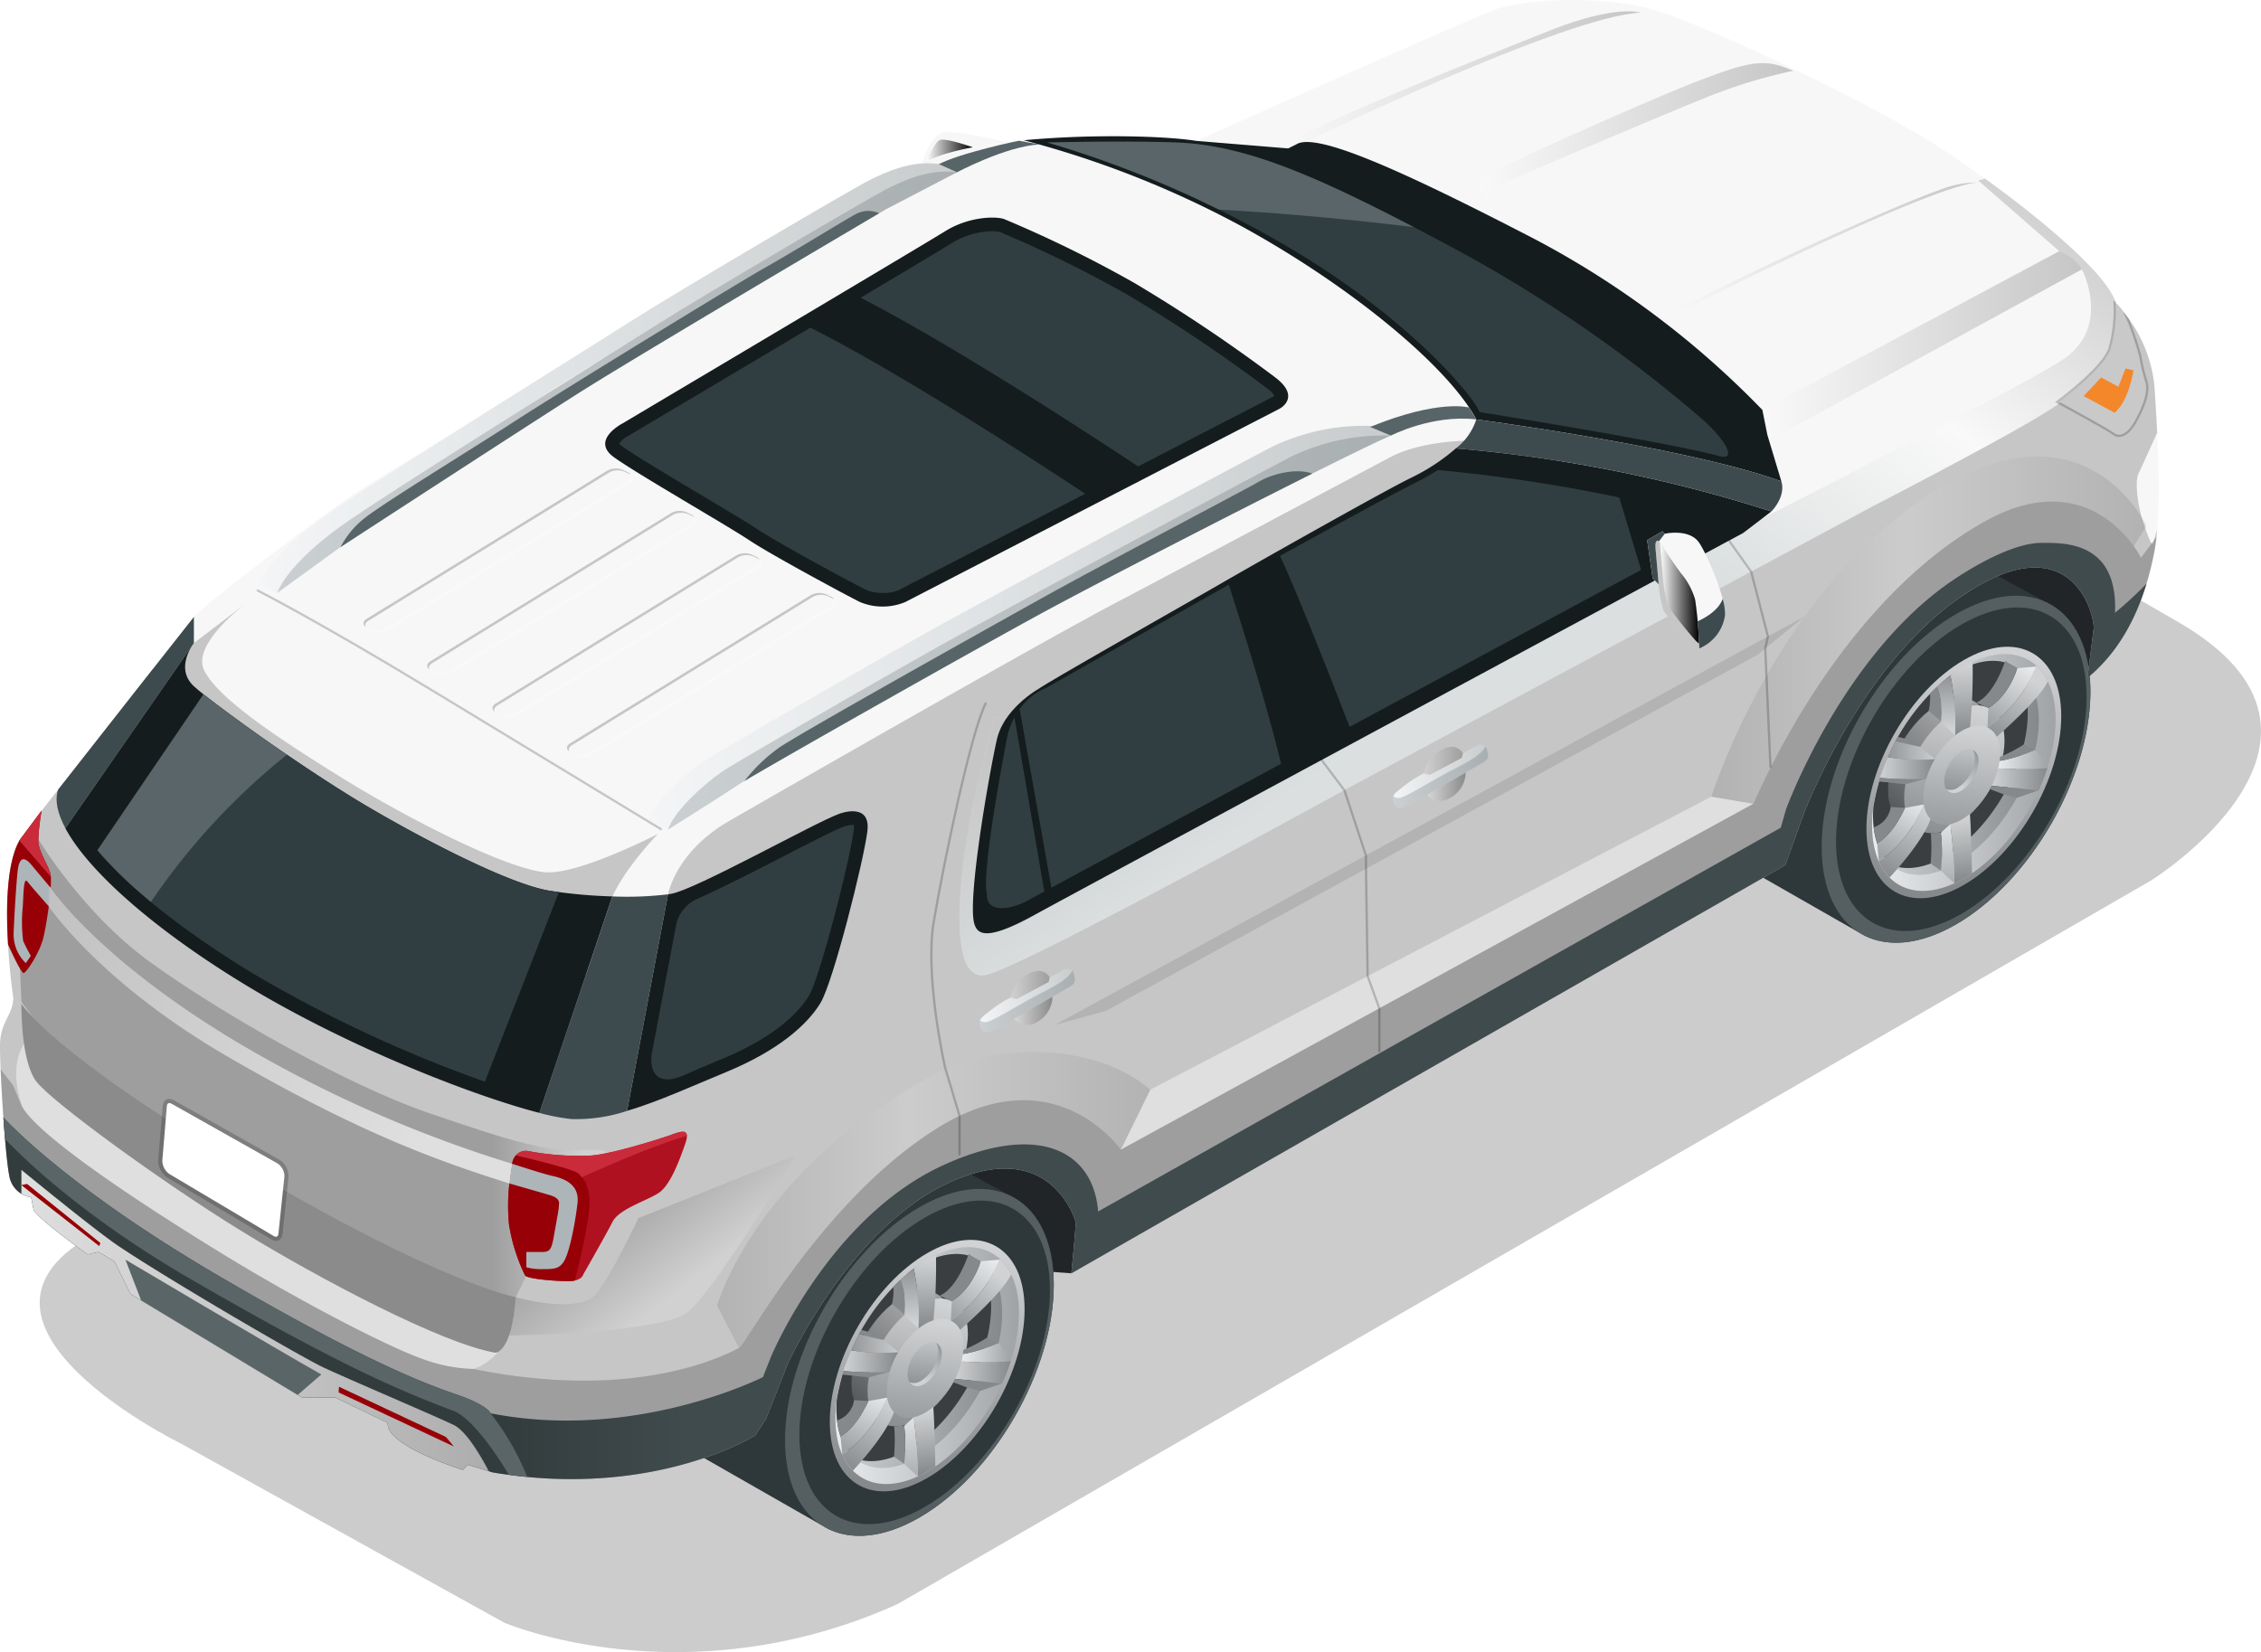 <svg xmlns="http://www.w3.org/2000/svg" xmlns:xlink="http://www.w3.org/1999/xlink" viewBox="0 0 366.535 267.888"><defs><style>.a{mask:url(#a);filter:url(#bf);}.ay,.b,.ba,.bb,.bc,.bg,.bi,.bl,.bm,.bn,.cj,.cl,.co{mix-blend-mode:multiply;}.b{fill:url(#c);}.c{isolation:isolate;}.ay,.bb,.bc,.bg,.bh,.bi,.bj,.bm,.bn,.bu,.cj,.cl,.co,.d{opacity:0.2;}.e{fill:#222527;}.f{fill:#2e373a;}.g{fill:#555e61;}.h{fill:url(#d);}.i{fill:url(#e);}.j{fill:url(#f);}.k{fill:#3b3e40;}.l{fill:url(#g);}.m{fill:url(#h);}.n{fill:url(#i);}.o{fill:url(#j);}.p{fill:url(#k);}.q{fill:url(#l);}.r{fill:url(#m);}.s{fill:url(#n);}.t{fill:url(#o);}.u{fill:url(#p);}.v{fill:url(#q);}.w{fill:url(#r);}.x{fill:#86898b;}.y{fill:url(#s);}.z{fill:url(#t);}.aa{fill:url(#u);}.ab{fill:url(#v);}.ac{fill:url(#w);}.ad{fill:url(#x);}.ae{fill:url(#y);}.af{fill:url(#z);}.ag{fill:url(#aa);}.ah{fill:url(#ab);}.ai{fill:url(#ac);}.aj{fill:url(#ad);}.ak{fill:url(#ae);}.al{fill:url(#af);}.am{fill:url(#ag);}.an{fill:url(#ah);}.ao{fill:url(#ai);}.ap{fill:url(#aj);}.aq{fill:url(#ak);}.ar{fill:url(#al);}.as{fill:url(#am);}.at{fill:url(#an);}.au{fill:url(#ao);}.av{fill:url(#ap);}.aw{fill:url(#aq);}.ax{fill:#f7f7f7;}.az{fill:url(#ar);}.ba,.bd,.be{opacity:0.1;}.bb{fill:url(#as);}.bc{fill:url(#at);}.bd,.be,.bh,.bj,.bk,.cm,.cp{mix-blend-mode:screen;}.bd{fill:url(#au);}.bf{fill:url(#av);}.bg{fill:url(#aw);}.bh{fill:url(#ax);}.bi{fill:url(#ay);}.bj{fill:url(#az);}.bk,.bu,.cq{fill:#fff;}.bk,.bl,.cm,.cp{opacity:0.3;}.bm{fill:url(#ba);}.bn{fill:url(#bb);}.bo{fill:url(#bc);}.bp{fill:#5a6567;}.bq{fill:url(#bd);}.br{fill:#141c1e;}.bs,.cj{fill:#303e42;}.bt{fill:#3d4b4f;}.bv{fill:#c9c9ca;}.bw{fill:#f4872a;}.bx{mask:url(#be);}.by{fill:url(#bg);}.bz{fill:#b01120;}.ca{fill:#960006;}.cb{fill:#aeb5b9;}.cc{fill:#ca2b3a;}.cd{fill:#576569;}.ce{fill:url(#bh);}.cf{fill:url(#bi);}.cg{fill:url(#bj);}.ch{fill:url(#bk);}.ci{fill:url(#bl);}.ck{fill:url(#bm);}.cl{fill:url(#bn);}.cm{fill:url(#bo);}.cn{fill:url(#bp);}.co{fill:url(#bq);}.cp{fill:url(#br);}.cr{filter:url(#b);}</style><filter id="b" x="333.829" y="-8171.555" width="14.089" height="32766" filterUnits="userSpaceOnUse" color-interpolation-filters="sRGB"><feFlood flood-color="#fff" result="bg"/><feBlend in="SourceGraphic" in2="bg"/></filter><mask id="a" x="333.829" y="-8171.555" width="14.089" height="32766" maskUnits="userSpaceOnUse"><g class="cr"/></mask><linearGradient id="c" x1="345.043" y1="57.268" x2="338.322" y2="69.722" gradientUnits="userSpaceOnUse"><stop offset="0" stop-color="#fff"/><stop offset="0.086" stop-color="#f5f5f5"/><stop offset="0.233" stop-color="#d9d9d9"/><stop offset="0.425" stop-color="#ababab"/><stop offset="0.654" stop-color="#6c6c6c"/><stop offset="0.912" stop-color="#1d1d1d"/><stop offset="1"/></linearGradient><linearGradient id="d" x1="151.317" y1="201.969" x2="149.325" y2="240.52" gradientUnits="userSpaceOnUse"><stop offset="0" stop-color="#d0d2d4"/><stop offset="1" stop-color="#86898b"/></linearGradient><linearGradient id="e" x1="135.438" y1="221.425" x2="165.186" y2="221.425" gradientUnits="userSpaceOnUse"><stop offset="0" stop-color="#eaecee"/><stop offset="1" stop-color="#a0a3a5"/></linearGradient><linearGradient id="f" x1="135.592" y1="220.677" x2="162.465" y2="220.677" xlink:href="#d"/><linearGradient id="g" x1="149.689" y1="215.039" x2="139.393" y2="228.555" gradientUnits="userSpaceOnUse"><stop offset="0" stop-color="#9ea0a2"/><stop offset="1" stop-color="#545759"/></linearGradient><linearGradient id="h" x1="151.223" y1="211.001" x2="145.702" y2="233.318" xlink:href="#d"/><linearGradient id="i" x1="150.796" y1="214.446" x2="148.413" y2="235.891" xlink:href="#d"/><linearGradient id="j" x1="150.634" y1="215.269" x2="149.316" y2="225.96" xlink:href="#d"/><linearGradient id="k" x1="149.441" y1="223.64" x2="153.244" y2="216.865" xlink:href="#d"/><linearGradient id="l" x1="143.805" y1="227.098" x2="137.33" y2="238.542" xlink:href="#d"/><linearGradient id="m" x1="149.461" y1="228.952" x2="150.667" y2="238.969" xlink:href="#d"/><linearGradient id="n" x1="154.81" y1="222.493" x2="163.864" y2="222.493" xlink:href="#d"/><linearGradient id="o" x1="161.605" y1="206.749" x2="154.677" y2="216.765" xlink:href="#d"/><linearGradient id="p" x1="149.927" y1="204.086" x2="150.229" y2="215.42" xlink:href="#d"/><linearGradient id="q" x1="136.717" y1="220.725" x2="145.627" y2="220.725" xlink:href="#d"/><linearGradient id="r" x1="155.867" y1="219.32" x2="163.868" y2="219.32" xlink:href="#e"/><linearGradient id="s" x1="161.293" y1="203.97" x2="154.357" y2="213.18" xlink:href="#e"/><linearGradient id="t" x1="147.64" y1="214.378" x2="147.193" y2="204.236" xlink:href="#d"/><linearGradient id="u" x1="146.426" y1="217.876" x2="135.909" y2="217.765" xlink:href="#d"/><linearGradient id="v" x1="142.596" y1="225.243" x2="137.339" y2="234.825" xlink:href="#e"/><linearGradient id="w" x1="147.33" y1="228.186" x2="147.815" y2="241.239" xlink:href="#e"/><linearGradient id="x" x1="319.366" y1="105.798" x2="317.374" y2="144.348" xlink:href="#d"/><linearGradient id="y" x1="303.488" y1="125.254" x2="333.236" y2="125.254" xlink:href="#e"/><linearGradient id="z" x1="303.642" y1="124.506" x2="330.515" y2="124.506" xlink:href="#d"/><linearGradient id="aa" x1="317.738" y1="118.867" x2="307.442" y2="132.384" xlink:href="#g"/><linearGradient id="ab" x1="319.273" y1="114.83" x2="313.751" y2="137.146" xlink:href="#d"/><linearGradient id="ac" x1="318.845" y1="118.274" x2="316.462" y2="139.719" xlink:href="#d"/><linearGradient id="ad" x1="318.683" y1="119.097" x2="317.365" y2="129.79" xlink:href="#d"/><linearGradient id="ae" x1="317.491" y1="127.468" x2="321.293" y2="120.692" xlink:href="#d"/><linearGradient id="af" x1="311.855" y1="130.926" x2="305.38" y2="142.37" xlink:href="#d"/><linearGradient id="ag" x1="317.51" y1="132.78" x2="318.716" y2="142.796" xlink:href="#d"/><linearGradient id="ah" x1="322.859" y1="126.323" x2="331.913" y2="126.323" xlink:href="#d"/><linearGradient id="ai" x1="329.654" y1="110.578" x2="322.726" y2="120.594" xlink:href="#d"/><linearGradient id="aj" x1="317.977" y1="107.914" x2="318.278" y2="119.247" xlink:href="#d"/><linearGradient id="ak" x1="304.766" y1="124.553" x2="313.675" y2="124.553" xlink:href="#d"/><linearGradient id="al" x1="323.916" y1="123.148" x2="331.916" y2="123.148" xlink:href="#e"/><linearGradient id="am" x1="329.341" y1="107.798" x2="322.406" y2="117.008" xlink:href="#e"/><linearGradient id="an" x1="315.69" y1="118.206" x2="315.243" y2="108.065" xlink:href="#d"/><linearGradient id="ao" x1="314.475" y1="121.705" x2="303.957" y2="121.593" xlink:href="#d"/><linearGradient id="ap" x1="310.646" y1="129.071" x2="305.388" y2="138.654" xlink:href="#e"/><linearGradient id="aq" x1="315.379" y1="132.016" x2="315.863" y2="145.067" xlink:href="#e"/><linearGradient id="ar" x1="184.794" y1="168.502" x2="278.958" y2="168.502" gradientUnits="userSpaceOnUse"><stop offset="0" stop-color="#dfdfdf"/><stop offset="1" stop-color="#adadad"/></linearGradient><linearGradient id="as" x1="339.734" y1="29.732" x2="286.788" y2="101.162" gradientUnits="userSpaceOnUse"><stop offset="0"/><stop offset="0.513" stop-color="#fff"/><stop offset="1" stop-color="#6a7c80"/></linearGradient><linearGradient id="at" x1="215.81" y1="123.846" x2="196.492" y2="96.304" gradientUnits="userSpaceOnUse"><stop offset="0" stop-color="#6a7c80"/><stop offset="1"/></linearGradient><linearGradient id="au" x1="277.441" y1="102.177" x2="347.972" y2="102.177" gradientUnits="userSpaceOnUse"><stop offset="0"/><stop offset="0.444" stop-color="#fff"/><stop offset="1"/></linearGradient><linearGradient id="av" x1="116.254" y1="194.581" x2="186.484" y2="194.581" xlink:href="#au"/><linearGradient id="aw" x1="270.261" y1="39.632" x2="321.069" y2="39.632" gradientUnits="userSpaceOnUse"><stop offset="0" stop-color="#fff"/><stop offset="1"/></linearGradient><linearGradient id="ax" x1="239.861" y1="21.364" x2="290.685" y2="21.364" xlink:href="#aw"/><linearGradient id="ay" x1="207.362" y1="12.888" x2="266.003" y2="12.888" xlink:href="#aw"/><linearGradient id="az" x1="285.702" y1="56.071" x2="337.484" y2="56.071" xlink:href="#aw"/><linearGradient id="ba" x1="110.971" y1="208.722" x2="99.177" y2="193.427" xlink:href="#aw"/><linearGradient id="bb" x1="94.501" y1="172.13" x2="79.76" y2="172.13" xlink:href="#aw"/><linearGradient id="bc" x1="81.805" y1="163.925" x2="111.043" y2="163.925" gradientUnits="userSpaceOnUse"><stop offset="0" stop-color="#333c3d"/><stop offset="1" stop-color="#404b4d"/></linearGradient><linearGradient id="bd" x1="3.47" y1="214.121" x2="79.232" y2="214.121" xlink:href="#ar"/><filter id="bf" x="333.829" y="49.119" width="14.089" height="21.368" filterUnits="userSpaceOnUse" color-interpolation-filters="sRGB"><feFlood flood-color="#fff" result="bg"/><feBlend in="SourceGraphic" in2="bg"/></filter><mask id="be" x="333.829" y="49.119" width="14.089" height="21.368" maskUnits="userSpaceOnUse"><g class="a"><path class="b" d="M342.137,56.614c-1.115,3.249-8.308,8.54-8.308,8.54s8.168,4.457,8.911,5.06,2.087.325,3.365-2.02,2.2-4.711,1.648-6.336a32.162,32.162,0,0,1-.975-4.13s-1.613-5.978-3.053-7.793c-.447-.522-.743-.816-.743-.816A22.916,22.916,0,0,1,342.137,56.614Z"/></g></mask><linearGradient id="bg" x1="345.043" y1="57.268" x2="338.322" y2="69.722" gradientUnits="userSpaceOnUse"><stop offset="0" stop-color="#fff"/><stop offset="1" stop-color="#fff"/></linearGradient><linearGradient id="bh" x1="105.135" y1="101.776" x2="225.489" y2="101.776" gradientUnits="userSpaceOnUse"><stop offset="0" stop-color="#f3f5f7"/><stop offset="1" stop-color="#c8cccd"/></linearGradient><linearGradient id="bi" x1="41.965" y1="61.309" x2="155.142" y2="61.309" xlink:href="#bh"/><linearGradient id="bj" x1="269.103" y1="96.182" x2="275.444" y2="96.182" xlink:href="#aw"/><linearGradient id="bk" x1="150.181" y1="24.4" x2="157.708" y2="24.4" xlink:href="#aw"/><linearGradient id="bl" x1="69.312" y1="183.887" x2="-36.829" y2="124.183" xlink:href="#ar"/><linearGradient id="bm" x1="225.801" y1="125.866" x2="241.238" y2="125.866" xlink:href="#bh"/><linearGradient id="bn" x1="230.791" y1="123.371" x2="237.155" y2="123.371" xlink:href="#aw"/><linearGradient id="bo" x1="231.381" y1="127.559" x2="237.604" y2="127.559" xlink:href="#aw"/><linearGradient id="bp" x1="158.823" y1="162.211" x2="174.261" y2="162.211" xlink:href="#bh"/><linearGradient id="bq" x1="163.812" y1="159.715" x2="170.177" y2="159.715" xlink:href="#aw"/><linearGradient id="br" x1="164.403" y1="163.903" x2="170.626" y2="163.903" xlink:href="#aw"/></defs><title>suv</title><g class="c"><path class="d" d="M353.1,100.849,270.687,53.264,20.872,197.5C-16,211.949,29.388,234.1,29.388,234.1l52.367,29.014s29.295,12.533,63.766-3.029l203.22-117.334S385.689,119.663,353.1,100.849Z"/><path class="e" d="M338.453,109.729,314.766,96.978s11.05-9.356,19.952-4.715S339.622,106.3,338.453,109.729Z"/><path class="e" d="M168.167,187.754c-8.863-2.223-14.256,2.222-14.256,2.222L168.592,206.1l5.092.353.051-.1s2.9-7.913,2.945-8.038A10.573,10.573,0,0,0,168.167,187.754Z"/><path class="f" d="M170.831,208.323c0-7.459-2.811-12.533-7.278-14.558l-15.14-8.248c-3.271-.242-8.774,1.326-12.793,3.647-12.461,7.2-23.624,19.191-25.964,34.271-.133.857.257,8.829-.069,10.358.044.031.091.066.139.1l24.489,13.991c3.89,1.936,9.1,1.482,14.833-1.826C161.076,239.111,170.832,222.215,170.831,208.323Z"/><path class="g" d="M170.831,208.323c0,13.892-9.755,30.787-21.783,37.731s-21.785,1.314-21.785-12.578,9.754-30.785,21.782-37.73S170.832,194.43,170.831,208.323Z"/><path class="f" d="M170.215,209.173c0,12.954-9.093,28.7-20.311,35.182s-20.311,1.227-20.311-11.73,9.093-28.705,20.311-35.181S170.215,196.217,170.215,209.173Z"/><path class="h" d="M166.1,212.31c0,10.069-7.067,22.314-15.789,27.35s-15.791.954-15.791-9.117,7.071-22.314,15.791-27.35S166.1,202.239,166.1,212.31Z"/><path class="i" d="M165.186,212.838c0,9.485-6.659,21.02-14.874,25.762s-14.874.9-14.874-8.586,6.66-21.02,14.874-25.765S165.186,203.352,165.186,212.838Z"/><path class="j" d="M149.029,236.194c7.422-4.284,13.436-14.7,13.436-23.274s-6.014-12.042-13.436-7.76c-.4.228-.788.487-1.176.748a34.225,34.225,0,0,0-12.2,21.079c-.037.486-.062.971-.062,1.449C135.592,237.006,141.608,240.478,149.029,236.194Z"/><path class="k" d="M160.675,211.812c0-3.651-1.094-6.373-2.921-7.97-2.348-.962-5.393-.6-8.725,1.317-.4.228-.788.487-1.176.748a34.225,34.225,0,0,0-12.2,21.079c-.037.486-.062.971-.062,1.449,0,3.65,1.094,6.373,2.922,7.969,2.347.963,5.395.606,8.727-1.318C154.661,230.8,160.675,220.382,160.675,211.812Z"/><path class="l" d="M154.3,215.035c0,5.118-3.64,11.338-8.132,13.9s-8.135.481-8.135-4.635,3.641-11.339,8.135-13.9S154.3,209.917,154.3,215.035Z"/><path class="m" d="M156.907,216.272c0,5.116-3.639,11.336-8.133,13.9s-8.134.483-8.134-4.635,3.641-11.336,8.134-13.9S156.907,211.153,156.907,216.272Z"/><path class="n" d="M156.2,218.271a13.768,13.768,0,0,1-6.227,10.786c-3.438,1.983-6.226.373-6.226-3.6a13.768,13.768,0,0,1,6.226-10.786C153.411,212.69,156.2,214.3,156.2,218.271Z"/><path class="o" d="M152.685,219.588a6.145,6.145,0,0,1-2.78,4.815c-1.537.888-2.782.169-2.782-1.606a6.15,6.15,0,0,1,2.782-4.818C151.439,217.1,152.685,217.815,152.685,219.588Z"/><path class="p" d="M151.749,217.742a2.373,2.373,0,0,1,.353,1.33,6.148,6.148,0,0,1-2.78,4.817,2.02,2.02,0,0,1-1.846.238c.474.722,1.378.883,2.43.274a6.145,6.145,0,0,0,2.78-4.815A1.865,1.865,0,0,0,151.749,217.742Z"/><path class="q" d="M138.271,238.455c1.067-1.14,5.377-5.891,6.654-9.476a4.291,4.291,0,0,1-1.086-2.367c-.508,1.223-2.951,6.619-7.333,9.179A8.7,8.7,0,0,0,138.271,238.455Z"/><path class="r" d="M150.312,238.6c.445-.257.886-.537,1.32-.833-.038-2.311-.138-7.119-.34-9.641a9.945,9.945,0,0,1-1.321.931,6.6,6.6,0,0,1-1.853.743,80.184,80.184,0,0,1,.668,9.594C149.288,239.159,149.8,238.9,150.312,238.6Z"/><path class="s" d="M163.864,220.678a55.894,55.894,0,0,1-8,.077,13.879,13.879,0,0,1-1.058,2.839c1.308.115,6.162.552,7.653.715A33.281,33.281,0,0,0,163.864,220.678Z"/><path class="t" d="M163.924,206.646a8.354,8.354,0,0,0-1.857-2.525,21.577,21.577,0,0,1-7.925,10.008,3.206,3.206,0,0,1,1.5,1.5C156.911,214.523,162.6,209.457,163.924,206.646Z"/><path class="u" d="M148.131,205.7a39.226,39.226,0,0,1,.743,9.731,9.619,9.619,0,0,1,1.1-.754,7.212,7.212,0,0,1,1.346-.6,88.794,88.794,0,0,0,.411-10.558c-.468.222-.938.464-1.416.737A22.493,22.493,0,0,0,148.131,205.7Z"/><path class="v" d="M137.982,218.935a34.016,34.016,0,0,0-1.266,3.371,51.862,51.862,0,0,0,7.507.113,14.605,14.605,0,0,1,1.4-3.19A30.673,30.673,0,0,1,137.982,218.935Z"/><path class="w" d="M163.868,220.678a26.114,26.114,0,0,0-1.975-2.931,27.821,27.821,0,0,1-5.794,1.82,10.872,10.872,0,0,1-.232,1.188A55.751,55.751,0,0,0,163.868,220.678Z"/><path class="x" d="M161.936,217.8l0-.006-.013-.007Z"/><path class="x" d="M160.048,216.873a22.731,22.731,0,0,1-3.876,2.016c-.016.226-.043.453-.073.679a27.64,27.64,0,0,0,5.767-1.808Z"/><path class="y" d="M162.018,204.256l-3.036.25s-1.286,4.446-4.686,6.45l-.153,3.172A21.621,21.621,0,0,0,162.018,204.256Z"/><path class="x" d="M158.982,204.506l-1.225-.665-.726-.55s-1.74,5.569-4.719,6.809l1.984.856C157.7,208.952,158.982,204.506,158.982,204.506Z"/><path class="x" d="M144.836,208.618a10.505,10.505,0,0,1-.227,2.837l2.014,1.647a11.668,11.668,0,0,0-.661-5.592C145.579,207.864,145.205,208.237,144.836,208.618Z"/><path class="z" d="M146.608,213.2l2.266,2.225a39.129,39.129,0,0,0-.743-9.731,26,26,0,0,0-2.17,1.816A11.621,11.621,0,0,1,146.608,213.2Z"/><path class="x" d="M143.242,217.26l-2.541-1.344-1.07-.273c-.121.216-.243.433-.36.649A39.565,39.565,0,0,0,143.242,217.26Z"/><path class="aa" d="M145.627,219.229l-2.385-1.969a39.965,39.965,0,0,1-3.972-.965c-.465.865-.9,1.745-1.288,2.64A30.673,30.673,0,0,0,145.627,219.229Z"/><path class="x" d="M140.848,223.328l3.376-.909a51.862,51.862,0,0,1-7.507-.113q-.091.291-.177.581Z"/><path class="ab" d="M143.839,226.612l-3.06.551s-1.81,4.256-4.517,5.737l.268,2.877C140.9,233.213,143.332,227.832,143.839,226.612Z"/><path class="x" d="M138.456,227.019a4.052,4.052,0,0,1-2.756,3.294,12.5,12.5,0,0,0,.565,2.585c2.705-1.482,4.514-5.735,4.514-5.735Z"/><path class="ac" d="M148.774,239.4l.013-.02a79.875,79.875,0,0,0-.668-9.577l-1.535,1.395a27.094,27.094,0,0,1,0,6.152Z"/><path class="x" d="M146.345,231.129a5.631,5.631,0,0,1-1.384.126,29,29,0,0,1-.035,4.939l1.658,1.153a27.094,27.094,0,0,0,0-6.152Z"/><path class="x" d="M154.81,223.594c-.09.181-.186.358-.284.534l2.259.852,2.092.567,3.586-1.239C160.971,224.146,156.118,223.709,154.81,223.594Z"/><path class="f" d="M338.878,112.152c0-7.459-2.81-12.532-7.276-14.559l-15.14-8.248c-3.272-.241-8.774,1.326-12.794,3.646-12.463,7.195-23.624,19.191-25.964,34.27-.134.856.257,8.83-.068,10.359a1.255,1.255,0,0,0,.138.095l24.489,13.992c3.891,1.935,9.1,1.482,14.833-1.827C329.125,142.938,338.88,126.043,338.878,112.152Z"/><path class="g" d="M338.878,112.152c0,13.891-9.753,30.786-21.782,37.73S295.313,151.2,295.313,137.3s9.754-30.785,21.782-37.731S338.88,98.259,338.878,112.152Z"/><path class="f" d="M338.264,113c0,12.956-9.093,28.705-20.31,35.185s-20.312,1.227-20.312-11.73,9.094-28.706,20.312-35.181S338.264,100.046,338.264,113Z"/><path class="ad" d="M334.151,116.138c0,10.069-7.068,22.313-15.79,27.349s-15.791.954-15.791-9.116,7.072-22.314,15.791-27.348S334.151,106.068,334.151,116.138Z"/><path class="ae" d="M333.236,116.668c0,9.484-6.66,21.017-14.875,25.76s-14.873.9-14.873-8.586,6.659-21.022,14.873-25.763S333.236,107.179,333.236,116.668Z"/><path class="af" d="M317.079,140.023c7.422-4.286,13.436-14.705,13.436-23.275s-6.015-12.042-13.436-7.76c-.4.23-.788.485-1.176.749a34.21,34.21,0,0,0-12.2,21.077c-.037.485-.061.971-.061,1.45C303.642,140.835,309.658,144.307,317.079,140.023Z"/><path class="k" d="M328.724,115.642c0-3.652-1.093-6.375-2.922-7.97-2.347-.961-5.392-.606-8.724,1.317-.4.23-.788.485-1.176.749a34.21,34.21,0,0,0-12.2,21.077c-.037.485-.061.971-.061,1.45,0,3.651,1.094,6.372,2.92,7.967,2.349.963,5.4.606,8.728-1.317C322.71,134.632,328.724,124.21,328.724,115.642Z"/><path class="ag" d="M322.345,118.865c0,5.116-3.64,11.335-8.131,13.895s-8.136.483-8.136-4.633,3.641-11.338,8.136-13.9S322.345,113.745,322.345,118.865Z"/><path class="ah" d="M324.957,120.1c0,5.118-3.64,11.337-8.133,13.9s-8.135.483-8.135-4.635,3.642-11.337,8.135-13.9S324.957,114.981,324.957,120.1Z"/><path class="ai" d="M324.248,122.1a13.767,13.767,0,0,1-6.227,10.786c-3.438,1.985-6.227.374-6.227-3.6a13.768,13.768,0,0,1,6.227-10.785C321.46,116.516,324.248,118.126,324.248,122.1Z"/><path class="aj" d="M320.734,123.417a6.15,6.15,0,0,1-2.779,4.816c-1.538.887-2.782.168-2.782-1.607a6.142,6.142,0,0,1,2.782-4.817C319.489,120.924,320.734,121.642,320.734,123.417Z"/><path class="ak" d="M319.8,121.57a2.374,2.374,0,0,1,.352,1.33,6.146,6.146,0,0,1-2.781,4.817,2.011,2.011,0,0,1-1.846.239c.474.723,1.378.884,2.431.276a6.15,6.15,0,0,0,2.779-4.816A1.865,1.865,0,0,0,319.8,121.57Z"/><path class="al" d="M306.321,142.283c1.066-1.14,5.377-5.891,6.653-9.477a4.285,4.285,0,0,1-1.086-2.367c-.508,1.224-2.95,6.621-7.332,9.181A8.709,8.709,0,0,0,306.321,142.283Z"/><path class="am" d="M318.361,142.428c.446-.258.888-.539,1.32-.833-.038-2.312-.138-7.118-.339-9.64a10.057,10.057,0,0,1-1.321.929,6.542,6.542,0,0,1-1.853.745,79.926,79.926,0,0,1,.668,9.592C317.337,142.988,317.845,142.727,318.361,142.428Z"/><path class="an" d="M331.913,124.507a56.141,56.141,0,0,1-8,.078,13.887,13.887,0,0,1-1.058,2.837c1.307.117,6.162.552,7.653.717A33.8,33.8,0,0,0,331.913,124.507Z"/><path class="ao" d="M331.974,110.473a8.416,8.416,0,0,0-1.856-2.524,21.593,21.593,0,0,1-7.925,10.007,3.2,3.2,0,0,1,1.5,1.506C324.96,118.35,330.65,113.285,331.974,110.473Z"/><path class="ap" d="M316.181,109.525a39.289,39.289,0,0,1,.742,9.73,9.686,9.686,0,0,1,1.1-.752,7.113,7.113,0,0,1,1.345-.605,88.768,88.768,0,0,0,.411-10.557c-.469.22-.937.462-1.416.739A22.023,22.023,0,0,0,316.181,109.525Z"/><path class="aq" d="M306.031,122.762a34.609,34.609,0,0,0-1.265,3.371,52,52,0,0,0,7.508.114,14.537,14.537,0,0,1,1.4-3.189A30.71,30.71,0,0,1,306.031,122.762Z"/><path class="ar" d="M331.916,124.507a26.15,26.15,0,0,0-1.975-2.931,27.716,27.716,0,0,1-5.794,1.82,11.444,11.444,0,0,1-.231,1.189A55.8,55.8,0,0,0,331.916,124.507Z"/><path class="x" d="M329.986,121.629l0-.007-.012-.006Z"/><path class="x" d="M328.1,120.7a22.89,22.89,0,0,1-3.877,2.018c-.017.223-.042.45-.073.676a27.542,27.542,0,0,0,5.768-1.807Z"/><path class="as" d="M330.067,108.085l-3.036.249s-1.285,4.447-4.685,6.45l-.152,3.173A21.625,21.625,0,0,0,330.067,108.085Z"/><path class="x" d="M327.031,108.334l-1.225-.663-.727-.552s-1.738,5.572-4.719,6.811l1.984.854C325.746,112.78,327.031,108.334,327.031,108.334Z"/><path class="x" d="M312.885,112.447a10.511,10.511,0,0,1-.226,2.837l2.014,1.646a11.674,11.674,0,0,0-.661-5.591C313.627,111.694,313.253,112.065,312.885,112.447Z"/><path class="at" d="M314.658,117.031l2.266,2.224a39.1,39.1,0,0,0-.742-9.73,25.516,25.516,0,0,0-2.171,1.816A11.616,11.616,0,0,1,314.658,117.031Z"/><path class="x" d="M311.291,121.088l-2.543-1.344-1.069-.27c-.121.214-.241.433-.36.648A40.013,40.013,0,0,0,311.291,121.088Z"/><path class="au" d="M313.675,123.058l-2.384-1.971a40.368,40.368,0,0,1-3.973-.964c-.464.865-.9,1.746-1.288,2.639A30.71,30.71,0,0,0,313.675,123.058Z"/><path class="x" d="M308.9,127.155l3.376-.908a52,52,0,0,1-7.508-.114c-.062.2-.12.389-.178.582Z"/><path class="av" d="M311.888,130.439l-3.059.551s-1.812,4.257-4.517,5.739l.267,2.876C308.945,137.041,311.38,131.66,311.888,130.439Z"/><path class="x" d="M306.505,130.846a4.051,4.051,0,0,1-2.756,3.294,12.591,12.591,0,0,0,.563,2.587c2.705-1.484,4.516-5.737,4.516-5.737Z"/><path class="aw" d="M316.823,143.226l.013-.02a79.651,79.651,0,0,0-.668-9.577l-1.535,1.393a27.007,27.007,0,0,1,0,6.153Z"/><path class="x" d="M314.394,134.957a5.545,5.545,0,0,1-1.385.127,28.879,28.879,0,0,1-.035,4.94l1.658,1.153a27.007,27.007,0,0,0,0-6.153Z"/><path class="x" d="M322.859,127.422c-.091.18-.187.359-.283.534l2.259.854,2.092.566,3.586-1.236C329.021,127.973,324.166,127.538,322.859,127.422Z"/><path class="ax" d="M349.27,62.723c-.516-7.936-6.287-13.6-6.287-13.6-1.545-5.771-18.86-19.063-29.578-25.865S279.7,5.631,270.12,2.231s-23.085-2.268-27.31-.825-48.851,21.437-48.851,21.437c-7.833-1.237-30.3-1.236-41.224,2.268s-88.22,50.5-93.373,53.69S33.186,97.865,31.434,100.03s-24.94,31.742-24.94,31.742L3.2,136.2c-3.916,6.7-1.031,25.661-1.031,25.661C1.959,164.955,0,165.574,0,169.7s.825,17.519,1.495,20.867A4.143,4.143,0,0,0,5.05,194.12l.413,2.063c.927,1.647,8.76,7.213,8.76,7.213l1.752-.412,2.576,1.546,2.577,5.258,27.826,16.8h5.359l8.554,4.123c-.413,3.71,12.162,7.626,12.162,7.626l.824-.824,4.018,1.236c24.221,4.067,40.093-4.538,42.533-5.978l1.765-2.7,3.553-8.969s10.083-22.189,26.391-29.468,20.178,6.173,20.27,6.542c.064.254-.4,5.216-.7,8.288l115.087-65.822.649-.4,2.9-8.036s9.121-24.693,26.442-36.025,20.915,3.87,20.638,5.8l-.989,7.919c7.019-5.779,9.668-14.326,10.861-20.587C350.507,82.82,349.786,70.659,349.27,62.723Z"/><path class="ay" d="M349.076,87.967c-.209.765-.767-.766-1.6-3.179s-1.485-6.637-.789-8.029c.511-1.021,2.168-4.711,3.016-6.606-.13-2.661-.288-5.212-.432-7.429a22.536,22.536,0,0,0-5-12.123l.232,4.558L343.181,61.2a10.609,10.609,0,0,0-3.01-.83c-2.7,2.129-6.185,4.868-6.185,4.868-3.322,2.91-30.443,16.88-30.443,16.88l-85.607,45.993s-52.059,28.7-58.09,29.978-4.33-14.692-3.055-22.335,4.416-19.446,4.416-19.446H167L285.717,84.033s-42.062-11.94-44.9-12.414-10.691,0-15.328,2.459-32.543,17.314-44.936,23.843-53.642,30.18-62.346,35.194-9.907,11.893-9.907,11.893L92.776,160.185c2.783-6.226,5.53-12.416,6.4-14.533,1.958-4.756,7.488-10.441,7.488-10.441s-12.171,6.3-17.8,6.238S67,133.273,55.439,126.127,35.216,112.988,33.1,108.69c-1.9-3.854,5.148-9.6,6.63-10.752l-8.294,6.334-5.845,3.813-.815.394c-7.418,9.439-18.28,23.295-18.28,23.295L3.2,136.2c-3.916,6.7-1.031,25.661-1.031,25.661C1.959,164.955,0,165.574,0,169.7s.825,17.519,1.495,20.867A4.143,4.143,0,0,0,5.05,194.12l.413,2.063c.927,1.647,8.76,7.213,8.76,7.213l1.752-.412,2.576,1.546,2.577,5.258,27.826,16.8h5.359l8.554,4.123c-.413,3.71,12.162,7.626,12.162,7.626l.824-.824,4.018,1.236c24.221,4.067,40.093-4.538,42.533-5.978l1.765-2.7,3.553-8.969s10.083-22.189,26.391-29.468,20.178,6.173,20.27,6.542c.064.254-.4,5.216-.7,8.288l115.087-65.822.649-.4,2.9-8.036s9.121-24.693,26.442-36.025,20.915,3.87,20.638,5.8l-.989,7.919c7.019-5.779,9.668-14.326,10.861-20.587a33.955,33.955,0,0,0,.438-3.419C349.379,86.955,349.132,87.76,349.076,87.967Zm-272.336,134a25.623,25.623,0,0,1-8.144-1.587c-4.9-1.678-18.806-8.652-32.976-17.351-13.974-8.574-29.592-19.033-32.044-23.642-.9-2.73-1.71-6.942.322-10.093.342,2.345.949,4.725,2.025,6.1C8.583,178.8,26.451,191.8,39.074,199.56s32.619,18.324,41.21,19.769a.947.947,0,0,0,.437-.122A8.7,8.7,0,0,1,76.74,221.964ZM181.7,186.41l4.779-9.719,90.957-47.518,6.793,1.159Z"/><polygon class="az" points="278.958 141.413 184.794 194.299 185.624 195.59 277.441 143.532 278.958 141.413"/><polygon class="ba" points="170.974 166.191 292.52 99.963 284.917 106.164 179.277 163.903 170.974 166.191"/><polygon class="ba" points="186.484 176.692 181.705 186.41 284.234 130.333 277.441 129.174 186.484 176.692"/><path class="ay" d="M339.4,101.979l-.989,7.919c7.019-5.779,9.668-14.326,10.861-20.587.131-.691.236-1.457.327-2.264l-2.513,3.392s-7.723-15.551-25.076-6.028-30.368,29.31-37.774,45.921L181.7,186.41s-10.581-15.234-29.416-3.7-31.424,35.445-32.483,35.869-15.45,8.994-43.065,3.387a25.623,25.623,0,0,1-8.144-1.587c-4.9-1.678-18.806-8.652-32.976-17.351S5.577,183.692,3.47,179.189l-1.356-3.222L.1,173.382c.241,5.662.865,14.543,1.392,17.183A4.143,4.143,0,0,0,5.05,194.12l.413,2.063c.927,1.647,8.76,7.213,8.76,7.213l1.752-.412,2.576,1.546,2.577,5.258,27.826,16.8h5.359l8.554,4.123c-.413,3.71,12.162,7.626,12.162,7.626l.824-.824,4.018,1.236c24.221,4.067,40.093-4.538,42.533-5.978l1.765-2.7,3.553-8.969s10.083-22.189,26.391-29.468,20.178,6.173,20.27,6.542c.064.254-.4,5.216-.7,8.288l115.087-65.822.649-.4,2.9-8.036s9.121-24.693,26.442-36.025S339.675,100.045,339.4,101.979Z"/><path class="bb" d="M342.983,49.119c-1.181-4.411-11.571-13.213-21.189-20.153l-1.1.3,13.138,11.463a6.5,6.5,0,0,1,3.956,3.566c1.163,2.8,3.116,9.766-3.507,14.1s-48.561,25.64-48.561,25.64L272.4,87.655l2.779,9.706,28.368-15.241s27.121-13.97,30.443-16.88c0,0,8.36-6.564,9.209-7.27.6-.5.835-4.949.926-7.562C343.45,49.583,342.983,49.119,342.983,49.119Z"/><path class="bc" d="M275.174,97.362,272.4,87.655,167,116.311h-5.789s-3.142,11.8-4.416,19.446-2.977,23.608,3.055,22.335,58.09-29.978,58.09-29.978Z"/><path class="bd" d="M322.008,84.411c13.486-7.4,21.155.341,23.9,4.159l2.06-3.286s-9.89-21.381-35.044-5.23-35.487,49.119-35.487,49.119l6.793,1.159C291.64,113.721,304.656,93.934,322.008,84.411Z"/><g class="be"><path class="bf" d="M120,218.4c1.905-2.179,14.221-24.626,32.29-35.69,18.835-11.532,29.416,3.7,29.416,3.7l4.779-9.719c-9.7-8.3-26.392-7-34.416-2.8C122.458,189.4,116.254,211.7,116.254,211.7l3.551,6.873Z"/></g><path class="bg" d="M270.261,49.507s3.205.6,4.974-.387S315.318,29.065,321.069,29.6a16.408,16.408,0,0,0-6.621,1.188c-7.593,2.683-28.746,12.3-39.736,17.982A12.925,12.925,0,0,1,270.261,49.507Z"/><path class="bh" d="M241.194,32.489s-3.207-2.487.327-4.386,25.008-11.587,33.649-14.925,11-3.732,15.515-1.7a84.252,84.252,0,0,0-12.766,3.8c-6.743,2.619-32.4,13.618-33.91,14.3S240.539,31.835,241.194,32.489Z"/><path class="bi" d="M251.47,4.865c-10.6,4.19-38.072,15.11-44.108,19.076l4.243-.907S253.7,2.574,266,2.05C266,2.05,262.076.676,251.47,4.865Z"/><path class="bj" d="M337.484,43.684a6.6,6.6,0,0,0-3.655-2.954L285.7,66.468l1.08,4.942Z"/><path class="bk" d="M135.2,97.178c.18.333.055.721-.4,1.016l-39.143,23.86a3,3,0,0,1-2.579.178l-.578-.268a1.475,1.475,0,0,1-.223-.129,1.042,1.042,0,0,0,.505.436l.579.268a3,3,0,0,0,2.579-.179L135.082,98.5C135.693,98.109,135.724,97.548,135.2,97.178Z"/><path class="ay" d="M92.681,120.85l39-24.017a2.888,2.888,0,0,1,2.56-.153l.76.374a1.339,1.339,0,0,1,.2.124,1.072,1.072,0,0,0-.486-.432l-.761-.374a2.892,2.892,0,0,0-2.56.152l-39,24.018c-.6.391-.633.937-.121,1.293C92.106,121.514,92.233,121.14,92.681,120.85Z"/><path class="bk" d="M123.117,90.737c.181.333.056.722-.4,1.016L83.571,115.613a3,3,0,0,1-2.579.177l-.579-.267a1.513,1.513,0,0,1-.222-.129,1.049,1.049,0,0,0,.506.436l.578.268a3,3,0,0,0,2.58-.179L123,92.06C123.608,91.669,123.638,91.108,123.117,90.737Z"/><path class="ay" d="M80.6,114.409l39-24.017a2.887,2.887,0,0,1,2.56-.153l.761.374a1.4,1.4,0,0,1,.2.123,1.071,1.071,0,0,0-.485-.431l-.761-.374a2.888,2.888,0,0,0-2.561.154l-39,24.016c-.6.391-.633.936-.121,1.293C80.02,115.074,80.147,114.7,80.6,114.409Z"/><path class="bk" d="M112.548,83.874c.18.333.055.721-.4,1.016L73,108.75a3,3,0,0,1-2.58.178l-.578-.268a1.442,1.442,0,0,1-.223-.129,1.049,1.049,0,0,0,.506.437l.579.268a3,3,0,0,0,2.579-.178L112.427,85.2C113.039,84.805,113.069,84.244,112.548,83.874Z"/><path class="ay" d="M70.026,107.547l39-24.018a2.89,2.89,0,0,1,2.561-.152l.76.374a1.334,1.334,0,0,1,.2.124,1.077,1.077,0,0,0-.486-.432l-.761-.374a2.887,2.887,0,0,0-2.559.153l-39,24.017c-.6.391-.634.937-.122,1.293C69.451,108.211,69.579,107.837,70.026,107.547Z"/><path class="bk" d="M102.225,76.988c.181.333.056.721-.4,1.016l-39.143,23.86a3,3,0,0,1-2.579.178l-.579-.267a1.434,1.434,0,0,1-.222-.129,1.044,1.044,0,0,0,.506.437l.579.268a3,3,0,0,0,2.579-.179L102.1,78.312C102.716,77.92,102.747,77.358,102.225,76.988Z"/><path class="ay" d="M59.7,100.661l39-24.018a2.889,2.889,0,0,1,2.56-.153l.761.375a1.277,1.277,0,0,1,.2.123,1.065,1.065,0,0,0-.485-.432l-.761-.374a2.891,2.891,0,0,0-2.561.153l-39,24.017c-.6.391-.633.936-.121,1.293C59.129,101.325,59.255,100.951,59.7,100.661Z"/><path class="bl" d="M39.833,189.371C8.2,170.666,3.47,162.76,3.47,162.76v-.3s-.208,9.531,2.453,12.94S26.451,191.8,39.074,199.56s32.619,18.324,41.21,19.769c0,0,2.648.179,3.339-9C83.623,210.332,71.463,208.077,39.833,189.371Z"/><path class="ba" d="M35.62,203.027c14.17,8.7,28.077,15.673,32.976,17.351a25.623,25.623,0,0,0,8.144,1.587h0a8.7,8.7,0,0,0,3.98-2.757.947.947,0,0,1-.437.122c-8.591-1.445-28.589-12.015-41.21-19.769S8.583,178.8,5.923,175.395c-1.076-1.378-1.683-3.758-2.025-6.1-2.032,3.15-1.223,7.363-.322,10.093C6.028,183.993,21.646,194.452,35.62,203.027Z"/><path class="bm" d="M103.477,197.528s-3.854,8.285-6.624,12.053-13.23.752-13.23.752a24.827,24.827,0,0,1-1.107,6.224c5.969-.134,25.015-.789,28.841-3.734,4.55-3.5,17.612-25.5,17.612-25.5Z"/><path class="bn" d="M95.059,186.453c-6.166.434-11.9-1.3-25.62-6.006S34.875,163.7,24.106,155.829s-17.89-19.746-17.89-19.746-.635-.989-1.328-2.154L3.2,136.2c-1.586,2.714-2.057,7.44-2.055,12.1l2,6.478.328,7.672,1.751,2.385C8.5,168.274,17.4,176.1,39.833,189.371c31.629,18.706,43.789,20.961,43.789,20.961l1.852-3.732,2.29-1.042,10.207-16.287S101.224,186.019,95.059,186.453Z"/><path class="bo" d="M342.866,99.36c.5-11.682-8.371-11.336-11.937-11.336-3.747,0-9.077,2.6-13.784,5.685-17.93,11.73-27.207,36.424-27.6,37.493l-.856,3L178.024,196.433c-.806-9.97-9.85-14.485-25.112-7.5-18.189,8.328-27.443,29.993-27.873,30.94l-.03.066-1.327,3.351s-20.682,10.5-44.145,5.868c0,0-.469-1.311-5.438-3.02-5.035-1.733-14.631-5.207-38.769-19.334C16.958,196.054,5.646,186.594.55,181.189c.281,4.008.629,7.8.944,9.376A4.143,4.143,0,0,0,5.05,194.12l.413,2.063c.927,1.647,8.76,7.213,8.76,7.213l1.752-.412,2.576,1.546,2.577,5.258,27.826,16.8h5.359l8.554,4.123c-.413,3.71,12.162,7.626,12.162,7.626l.824-.824,4.018,1.236c24.221,4.067,40.093-4.538,42.533-5.978l1.765-2.7,3.553-8.969s10.083-22.189,26.391-29.468,20.178,6.173,20.27,6.542c.064.254-.4,5.216-.7,8.288l115.087-65.822.649-.4,2.9-8.036s9.121-24.693,26.442-36.025,20.915,3.87,20.638,5.8l-.991,7.932c5.177-4.258,7.975-10.021,9.565-15.267A62.644,62.644,0,0,1,342.866,99.36Z"/><path class="bp" d="M31.2,207.566c23.587,13.638,33.027,17.69,42.29,21.192,3.794,1.434,8.943,10.274,9.011,10.379,1.006.137,1.995.247,2.969.339a42.3,42.3,0,0,0-5.937-10.314s-.469-1.311-5.438-3.02c-5.035-1.733-14.631-5.207-38.769-19.334C16.958,196.054,5.646,186.594.55,181.189c.084,1.208.176,2.395.27,3.507C5.22,189.261,14.876,198.128,31.2,207.566Z"/><path class="bq" d="M75.03,238.333l.824-.824,3.379,1.04c-1.129-2.175-3.561-6.467-5.661-7.487-2.841-1.382-17.582-7.648-21.268-9.4s-24.89-14.119-33.077-19.611C15.415,199.5,3.47,189.693,3.47,189.693v3.872a3.943,3.943,0,0,0,1.58.556l.413,2.063c.927,1.647,8.76,7.213,8.76,7.213l1.752-.412,2.576,1.546,2.577,5.258,27.826,16.8h5.359l8.554,4.123C62.455,234.417,75.03,238.333,75.03,238.333Z"/><path class="bp" d="M48.266,226.17l3.826-3.306c-7.262-4.092-31.761-18.617-31.761-18.617l2.55,6.6Z"/><path class="br" d="M146.789,97.6,207.43,66.273s3.562-1.831-.678-5.062a254.946,254.946,0,0,0-22.886-15.346A198.758,198.758,0,0,0,162.732,35.5c-1.548-.471-5.79-.336-9.559,2.019s-52.3,31.163-52.3,31.163-5.183,2.693-1.347,5.453,18.308,11.04,21.942,13.462,15.953,9.037,17.9,10A9.507,9.507,0,0,0,146.789,97.6Z"/><path class="br" d="M168.4,111.674s-5.644,3.155-6.795,8.238c-1.268,5.6-4.841,26.078-3.65,29.892.507,1.623,1.825,2.9,9.635-1.389s115-61.994,115-61.994l4.578-3.493A230.954,230.954,0,0,0,236,72.711a32.426,32.426,0,0,1-7.3,4.784c-4.622,2.271-25.3,13.948-30.328,16.867S170.476,110.223,168.4,111.674Z"/><path class="br" d="M165.96,22.744a158.531,158.531,0,0,1,35.654,14.128c18.083,9.972,33.407,22.946,37.706,31.136,0,0,34.462,4.541,49.464,10.054l-2.271-7.54-.812-4.054a145.755,145.755,0,0,0-36.812-27.65c-22.056-11.432-35.6-17.433-38.761-15.4l-1.3.648-14.87-1.22C188.641,22,176.578,21.734,165.96,22.744Z"/><path class="bs" d="M205.412,62.97a255.028,255.028,0,0,0-22.645-15.187,198.245,198.245,0,0,0-20.679-10.166,4.885,4.885,0,0,0-1.242-.123,12.82,12.82,0,0,0-6.5,1.9c-1.25.781-7.279,4.386-14.827,8.884,15.277,7.839,38.022,22.734,44.985,27.35l21.916-11.322a1.564,1.564,0,0,0,.163-.139A4.024,4.024,0,0,0,205.412,62.97Z"/><path class="bs" d="M131.373,53.129C117.794,61.209,103.1,69.935,102,70.584l-.109.061a4.717,4.717,0,0,0-1.533,1.285,2.26,2.26,0,0,0,.46.41c2.132,1.535,7.882,4.963,12.955,7.988,3.935,2.346,7.335,4.372,8.922,5.43,3.418,2.279,15.6,8.844,17.66,9.863a6.786,6.786,0,0,0,2.776.523h0a6.162,6.162,0,0,0,2.642-.507l30.155-15.578C167.577,74.546,145.8,60.4,131.373,53.129Z"/><path class="br" d="M136.047,131.957c-3.956,1.419-23.222,12.27-27.279,12.981-.146.026-.311.048-.469.07l-6.642,35.115c5.157-1.534,10.728-4.1,16.035-6.283,8.619-3.551,13.285-7.81,15.342-11.257S140,139.664,140.611,134.8,136.047,131.957,136.047,131.957Z"/><path class="bs" d="M112.8,145.86c3.229-1.426,8-3.81,14.084-6.943,4.351-2.241,8.46-4.359,9.91-4.88a4.634,4.634,0,0,1,1.431-.288,1.517,1.517,0,0,1,.206.011,2.787,2.787,0,0,1-.014.762c-.611,4.887-5.455,23.867-7.281,26.928-1.319,2.208-4.929,6.491-14.287,10.344-1.269.523-2.554,1.067-3.845,1.614-1,.424-1.976.925-3.012,1.269-4.473,1.487-4.641-2.329-4.292-4.032l3.964-20.959A6.047,6.047,0,0,1,112.8,145.86Z"/><path class="bt" d="M108.3,145.008a55.769,55.769,0,0,1-9.019.34l-11.838,35.1a32.05,32.05,0,0,0,5.2,1,25.975,25.975,0,0,0,9.015-1.322Z"/><path class="bt" d="M31.434,104.271V100.03c-1.364,1.685-15.714,19.978-22.009,28h0c-.578,1.667-.138,3.8,1.179,6.267l20.544-29.617C31.315,104.423,31.434,104.271,31.434,104.271Z"/><path class="br" d="M89.095,144.429c-6.9-1.116-22.411-9.329-31.438-14.805s-23.02-15.415-26.223-18.356c-2.591-2.378-.993-5.483-.286-6.586L10.6,134.3c3.675,6.873,14.246,16.308,29.1,25.342,16.708,10.159,37.159,18.089,47.735,20.806l11.838-35.1A80.882,80.882,0,0,1,89.095,144.429Z"/><path class="bs" d="M89.095,144.429c-6.9-1.116-22.411-9.329-31.438-14.805a299.6,299.6,0,0,1-24.675-17.049l-17.2,25.29c5.055,6.02,13.964,13.132,25.074,19.886a214.53,214.53,0,0,0,37.754,17.644l12-30.752C90.1,144.573,89.585,144.509,89.095,144.429Z"/><path class="bu" d="M32.982,112.575l-17.2,25.29a68.142,68.142,0,0,0,8.681,8.383A108.831,108.831,0,0,1,46.512,122.37C41.064,118.649,35.831,114.858,32.982,112.575Z"/><path class="bt" d="M288.785,78.063c-15-5.513-49.464-10.054-49.464-10.054a9.639,9.639,0,0,1-3.323,4.7,230.954,230.954,0,0,1,51.167,10.218S289.539,80.57,288.785,78.063Z"/><path class="bs" d="M169.761,23.1a174.356,174.356,0,0,1,38.3,16.5c19.95,11.616,30.446,24.147,31.808,27.216,0,0,30.559,4.872,38.938,7.157,2.645.721,1.2-2.4-2.8-5.966a225.065,225.065,0,0,0-40.476-27.83c-21.071-11.3-33.065-16.639-44.853-17.08C182.246,22.784,169.761,23.1,169.761,23.1Z"/><path class="bs" d="M218.785,117.858c17.147-9.239,34.938-18.819,47.251-25.45L262.5,80.667a261.066,261.066,0,0,0-29.377-4.453s-2.16,1.326-3.636,2.051c-3.145,1.544-14.031,7.466-21.984,11.874C210.4,96.264,216.6,112.185,218.785,117.858Z"/><path class="bs" d="M170.443,143.934c6.663-3.609,20.987-11.334,37.228-20.088-2.224-9.419-6.809-23.891-8.469-29.042l-29.415,16.622-.092.063-.091.052a10.059,10.059,0,0,0-4.307,3.41Z"/><path class="bs" d="M164.449,116.311a12.334,12.334,0,0,0-1.255,3.6c-1.467,7.778-4.027,22.3-3.181,25.2-.13,2.421,2.851,2.968,6.9.741.458-.252,1.272-.7,2.383-1.3Z"/><path class="bu" d="M229.185,36.821c-17.242-9-27.964-13.328-38.514-13.722-8.426-.315-20.91,0-20.91,0a168.822,168.822,0,0,1,27.8,10.888C205.8,34.43,216.321,35.275,229.185,36.821Z"/><path class="ay" d="M342.866,48.769l-.028.012-.237.1.016.259a22.69,22.69,0,0,1-.827,7.352c-1.064,3.1-8.107,8.31-8.179,8.362l-.466.343.508.277c2.264,1.235,8.268,4.545,8.854,5.022a1.586,1.586,0,0,0,1,.356c.585,0,1.739-.323,2.917-2.485,1.652-3.033,2.185-5.141,1.673-6.632a32.8,32.8,0,0,1-.968-4.107,50.646,50.646,0,0,0-1.992-5.871,21.47,21.47,0,0,0-2.158-2.641C342.953,49.007,342.907,48.886,342.866,48.769Z"/><path class="bv" d="M342.137,56.614c-1.115,3.249-8.308,8.54-8.308,8.54s8.168,4.457,8.911,5.06,2.087.325,3.365-2.02,2.2-4.711,1.648-6.336a32.162,32.162,0,0,1-.975-4.13s-1.613-5.978-3.053-7.793c-.447-.522-.743-.816-.743-.816A22.916,22.916,0,0,1,342.137,56.614Z"/><path class="bw" d="M344.577,59.738l-1.154,2.974-2.8-1.509-2.842,3.018,5.016,2.708c2.347-1.908,3.063-6.88,3.063-6.88Z"/><g class="bx"><path class="by" d="M342.137,56.614c-1.115,3.249-8.308,8.54-8.308,8.54s8.168,4.457,8.911,5.06,2.087.325,3.365-2.02,2.2-4.711,1.648-6.336a32.162,32.162,0,0,1-.975-4.13s-1.613-5.978-3.053-7.793c-.447-.522-.743-.816-.743-.816A22.916,22.916,0,0,1,342.137,56.614Z"/></g><path class="bz" d="M82.516,192.43l.5-3.647a2.287,2.287,0,0,1,2.64-2.137,43.638,43.638,0,0,0,10.268.712c3.73-.336,11.356-2.808,12.782-3.31s3.354-1.384,2.39,1.382-2.432,6.747-4.317,8-6.413,2.6-7.46,4.653-4.777,8.591-4.777,8.591-.21,1.006-2.221,1.048-6.789-.337-7.209-.922a29.3,29.3,0,0,1-2.6-8.256A31.284,31.284,0,0,1,82.516,192.43Z"/><path class="ca" d="M95.312,197.738c.847-5.325-.725-6.595-1.513-7.441-.618-.665-7.324-2.3-10.177-2.971a3.067,3.067,0,0,0-.6,1.456l-.5,3.647a31.284,31.284,0,0,0,0,6.118,29.3,29.3,0,0,0,2.6,8.256c.419.585,5.2.963,7.209.922a4.68,4.68,0,0,0,.855-.093C93.668,205.757,94.687,201.67,95.312,197.738Z"/><path class="cb" d="M89.5,190.66c-1.283-.285-4.952-1.463-6.475-1.957l-.012.079-.429,3.115c1.926.55,5.339,1.526,6.612,1.907,1.815.545,1.392,1.393,1.4,1.812s-.435,2.668-.8,4.785S89.141,203,88,203h-2.67v2.48a8.765,8.765,0,0,0,2.67.3c1.822,0,2.836,0,3.622-1.633s1.634-5.869,2-9.077S91.138,191.023,89.5,190.66Z"/><path class="cc" d="M93.8,190.3c.155.167.343.353.535.581,2.652-1.2,12.072-5.381,17.016-6.7-.045-1.175-1.5-.537-2.643-.134-1.425.5-9.051,2.974-12.782,3.31a43.638,43.638,0,0,1-10.268-.712,2.03,2.03,0,0,0-2.036.681C86.476,188,93.182,189.632,93.8,190.3Z"/><path class="ca" d="M6.493,131.772,3.2,136.2c-2.146,3.672-2.249,11.024-1.9,16.923.014.033,2.1,4.77,2.561,4.645s2.6-3.312,3.185-5.785,1.508-8.842,1.131-10.309-1.886-3.562-1.97-5.237a32.727,32.727,0,0,1,.552-5Z"/><path class="cc" d="M8.235,142.168a3.007,3.007,0,0,0-.066-.491c-.377-1.466-1.886-3.562-1.97-5.237a32.727,32.727,0,0,1,.552-5l-.259.33L3.2,136.2c-.019.032-.034.069-.053.1Z"/><path class="cb" d="M4.447,142.946c.407.538,2.183,2.565,3.455,4.007.139-1.061.25-2.1.308-3-.876-1.042-2.577-3.065-3.112-3.712-.729-.887-1.928-1.9-2.24,1.015s-.651,9.459-.651,10.319a6.433,6.433,0,0,0,1.979,4.587l.809-1.173s-.99-1.771-1.25-2.475a24.419,24.419,0,0,1-.053-5.5C3.821,145.082,3.8,142.085,4.447,142.946Z"/><polygon class="ca" points="54.956 224.854 72.297 232.998 73.572 234.542 54.888 225.771 54.956 224.854"/><polygon class="ca" points="16.257 201.537 4.383 191.966 3.47 192.164 16.099 202.052 16.257 201.537"/><path class="cd" d="M165.167,22.821s-9.584,1.964-13.168,3.9l2.938,1.317s8.119-4.349,13.589-4.618Z"/><path class="ce" d="M222.326,69.06a34.5,34.5,0,0,0-16.252,3.449c-7.68,4.009-42.274,22.57-53.005,28.483-10.908,6.008-34.814,19.825-38.377,22.052s-8.651,7.011-9.557,9.906l3.165,1.569s8.667-5.453,11.339-7.234,38.538-22.089,50.3-28.443,50.1-25.986,55.551-28.212Z"/><path class="cf" d="M152.157,26.593c-4.565-.626-8.682,1.405-11.019,2.519s-30.942,17.918-38.4,22.678S64.671,75.522,54,82.771,41.965,94.8,41.965,94.8l2.984,1.339,9.992-7.26s28.836-18.777,38.631-25.01,49.962-29.893,49.962-29.893l11.606-6.048Zm-65.8,38.7c1.612-1.069,3.051-2.011,4.228-2.761,1.9-1.208,4.94-3.072,8.608-5.291C95.6,59.5,91.111,62.31,86.36,65.295Z"/><path class="ax" d="M267.029,87.582l2.464-1.44.394.4s4.02-.906,5.6,1.51,4.32,9.293,4.183,11.616a6.862,6.862,0,0,1-4.183,5.482s-.418.6-1.578-.79a66.466,66.466,0,0,1-4.228-5.343,20.737,20.737,0,0,1-.791-4.275l-.975-.975Z"/><path class="ay" d="M272.512,92.972c-1.4-1.859-3.577-5.2-3.577-5.2s-.7-.557-.559,1.116.511,5.853.511,5.853a20.737,20.737,0,0,0,.791,4.275,66.466,66.466,0,0,0,4.228,5.343c1.16,1.395,1.578.79,1.578.79s-.323-6.6-.7-7.945A11.538,11.538,0,0,0,272.512,92.972Z"/><path class="cg" d="M274.789,97.2a11.538,11.538,0,0,0-2.276-4.228c-1.166-1.554-2.878-4.138-3.409-4.948,0,.032,0,.058,0,.091.14,1.673.511,5.854.511,5.854a20.716,20.716,0,0,0,.79,4.275,66.71,66.71,0,0,0,4.228,5.343,3.541,3.541,0,0,0,.807.754A66.154,66.154,0,0,0,274.789,97.2Z"/><path class="bt" d="M268.935,87.767l.952-1.23-.394-.4-2.464,1.44.884,6.18.975.975s-.372-4.181-.511-5.853S268.935,87.767,268.935,87.767Z"/><path class="bt" d="M279.667,99.662a9.107,9.107,0,0,0-.4-2.555c-.7,1.922-2.944,3.134-4.06,3.635.166,2.144.277,4.4.277,4.4A6.862,6.862,0,0,0,279.667,99.662Z"/><path class="ax" d="M152.735,25.11a58.486,58.486,0,0,1,10.439-2.065c-.184-.044-7.825-1.9-10.12-1.578-1.968.275-3.165,3.543-3.544,4.99A30.052,30.052,0,0,1,152.735,25.11Z"/><path class="ch" d="M152.735,25.11a42.812,42.812,0,0,1,4.972-1.227c-1.779-.615-4.839-1.57-5.49-1.115-.671.469-1.581,2.363-2.037,3.383A25.407,25.407,0,0,1,152.735,25.11Z"/><path class="ci" d="M38.077,168.771C15.407,155.106,8,143.694,8,143.694L7.9,146.953s8.25,12.375,29.306,24.55,33.62,16.69,45.382,20.394l.441-3.194A205.765,205.765,0,0,1,38.077,168.771Z"/><path class="cj" d="M108.3,134.519s8.667-5.453,11.339-7.234,38.538-22.089,50.3-28.443,50.1-25.986,55.551-28.212a34.491,34.491,0,0,0-16.25,3.448c-7.681,4.009-42.274,22.572-53.006,28.483-10.908,6.008-34.814,19.826-38.377,22.052S109.2,131.626,108.3,134.519Z"/><path class="cj" d="M155.142,27.933l-11.606,6.048S103.368,57.64,93.573,63.873s-38.631,25.01-38.631,25.01l-9.992,7.26s1.36-4.786,12.033-12.034,41.283-26.22,48.739-30.98,36.064-21.566,38.4-22.678S150.577,27.306,155.142,27.933Z"/><path class="cd" d="M212.74,76.789c-2.723-.979-6.667.146-8.592,1.274-2.441,1.431-25.226,13.335-35.34,18.973s-38.152,21.312-42.352,24.086a26.5,26.5,0,0,0-5.771,5.517c6.574-3.936,38.321-21.891,49.253-27.8C178.059,94.454,198.853,83.735,212.74,76.789Z"/><path class="cd" d="M138.792,34.69c-1.732.9-9.681,5.838-14.69,8.664S90.424,63.77,83.341,68.367s-20.794,12.964-24.184,15.6a14.707,14.707,0,0,0-3.965,4.752c2.813-1.833,29.115-18.951,38.381-24.847,8.868-5.644,42.64-25.576,48.944-29.293A4.245,4.245,0,0,0,138.792,34.69Z"/><path class="cd" d="M238.165,66.082s-4.85-1.442-16.049,3.147l3.373,1.4s6.628-3.461,13.832-2.622Z"/><path class="ck" d="M237.155,122.157l2.483-1.382s1.209-.218,1.405.691.507,1.52-.6,2.165-11.193,6.449-11.193,6.449-2.673,1.751-3.18.369-.453-1.484,1.516-2.978a19.226,19.226,0,0,1,3.2-2.057l1,.239,5.193-2.772Z"/><path class="cj" d="M241.043,121.466a.8.8,0,0,0-.27-.456c-.464,1.419-3.566,2.915-5.719,4.038-2.488,1.3-6.385,3.723-7.77,4.22-.774.279-1.189.054-1.411-.2-.15.362-.04.728.2,1.378.507,1.382,3.18-.369,3.18-.369s10.089-5.8,11.193-6.449S241.239,122.376,241.043,121.466Z"/><path class="cl" d="M236.98,122.883l.175-.726s-.954-1.98-3.509-.55a5.553,5.553,0,0,0-2.855,3.808l1,.239Z"/><path class="cm" d="M231.381,128.854a2.779,2.779,0,0,0,3.63.566,4.81,4.81,0,0,0,2.593-4.149C235.653,126.4,233.141,127.842,231.381,128.854Z"/><path class="cn" d="M170.177,158.5l2.483-1.383s1.209-.219,1.405.691.507,1.52-.6,2.165-11.193,6.449-11.193,6.449-2.673,1.751-3.18.368-.453-1.483,1.516-2.977a19.2,19.2,0,0,1,3.2-2.056l1,.237L170,159.228Z"/><path class="cj" d="M174.066,157.811a.808.808,0,0,0-.27-.458c-.465,1.42-3.567,2.915-5.72,4.038-2.488,1.3-6.385,3.723-7.77,4.221-.774.278-1.19.056-1.412-.2-.149.361-.039.728.2,1.377.507,1.383,3.18-.368,3.18-.368s10.088-5.8,11.193-6.449S174.261,158.719,174.066,157.811Z"/><path class="co" d="M170,159.228l.175-.726s-.954-1.98-3.509-.552a5.556,5.556,0,0,0-2.856,3.81l1,.237Z"/><path class="cp" d="M164.4,165.2a2.782,2.782,0,0,0,3.631.563,4.807,4.807,0,0,0,2.593-4.147Z"/><g class="ay"><polygon points="286.833 124.485 285.981 105.129 286.413 103.19 283.711 92.763 280.147 87.761 280.446 87.549 284.06 92.637 286.791 103.184 286.352 105.161 287.203 124.469 286.833 124.485"/></g><g class="ay"><polygon points="223.791 170.584 223.422 170.584 223.422 163.525 221.525 158.291 221.254 140.862 221.254 138.723 217.769 128.201 213.859 123.021 214.153 122.799 218.11 128.057 221.624 138.693 221.624 140.859 221.893 158.255 223.791 163.491 223.791 170.584"/></g><g class="ay"><path d="M155.738,187.326h-.369v-6.369l-2.344-7.837c-.037-.158-3.345-14.754-1.837-23.7,1.644-9.762,6.133-31.168,8.5-35.572l.324.174c-2.343,4.37-6.815,25.717-8.456,35.46-1.494,8.875,1.8,23.4,1.831,23.544l2.355,7.9Z"/></g><g class="ay"><path d="M107.178,134.677s-19.5-11.842-37.651-22.84C51.594,100.97,41.665,95.9,41.566,95.849l.167-.328c.1.051,10.039,5.126,27.984,16,18.148,11,37.652,22.84,37.652,22.84Z"/></g><path class="ay" d="M45.316,188.059,28.185,178.4a1.524,1.524,0,0,0-.742-.215c-.575,0-1.008.433-1.07,1.176l-.725,8.714a3.33,3.33,0,0,0,1.474,2.862l16.858,10.025a1.487,1.487,0,0,0,.762.233c.561,0,.991-.421,1.067-1.15l.96-9.17A3.146,3.146,0,0,0,45.316,188.059Z"/><path class="cq" d="M44.987,188.643l-17.131-9.656a.878.878,0,0,0-.413-.129c-.31,0-.384.352-.4.561l-.725,8.713a2.671,2.671,0,0,0,1.149,2.232L44.324,200.39a.826.826,0,0,0,.419.14c.3,0,.379-.345.4-.552l.961-9.168A2.487,2.487,0,0,0,44.987,188.643Z"/></g></svg>